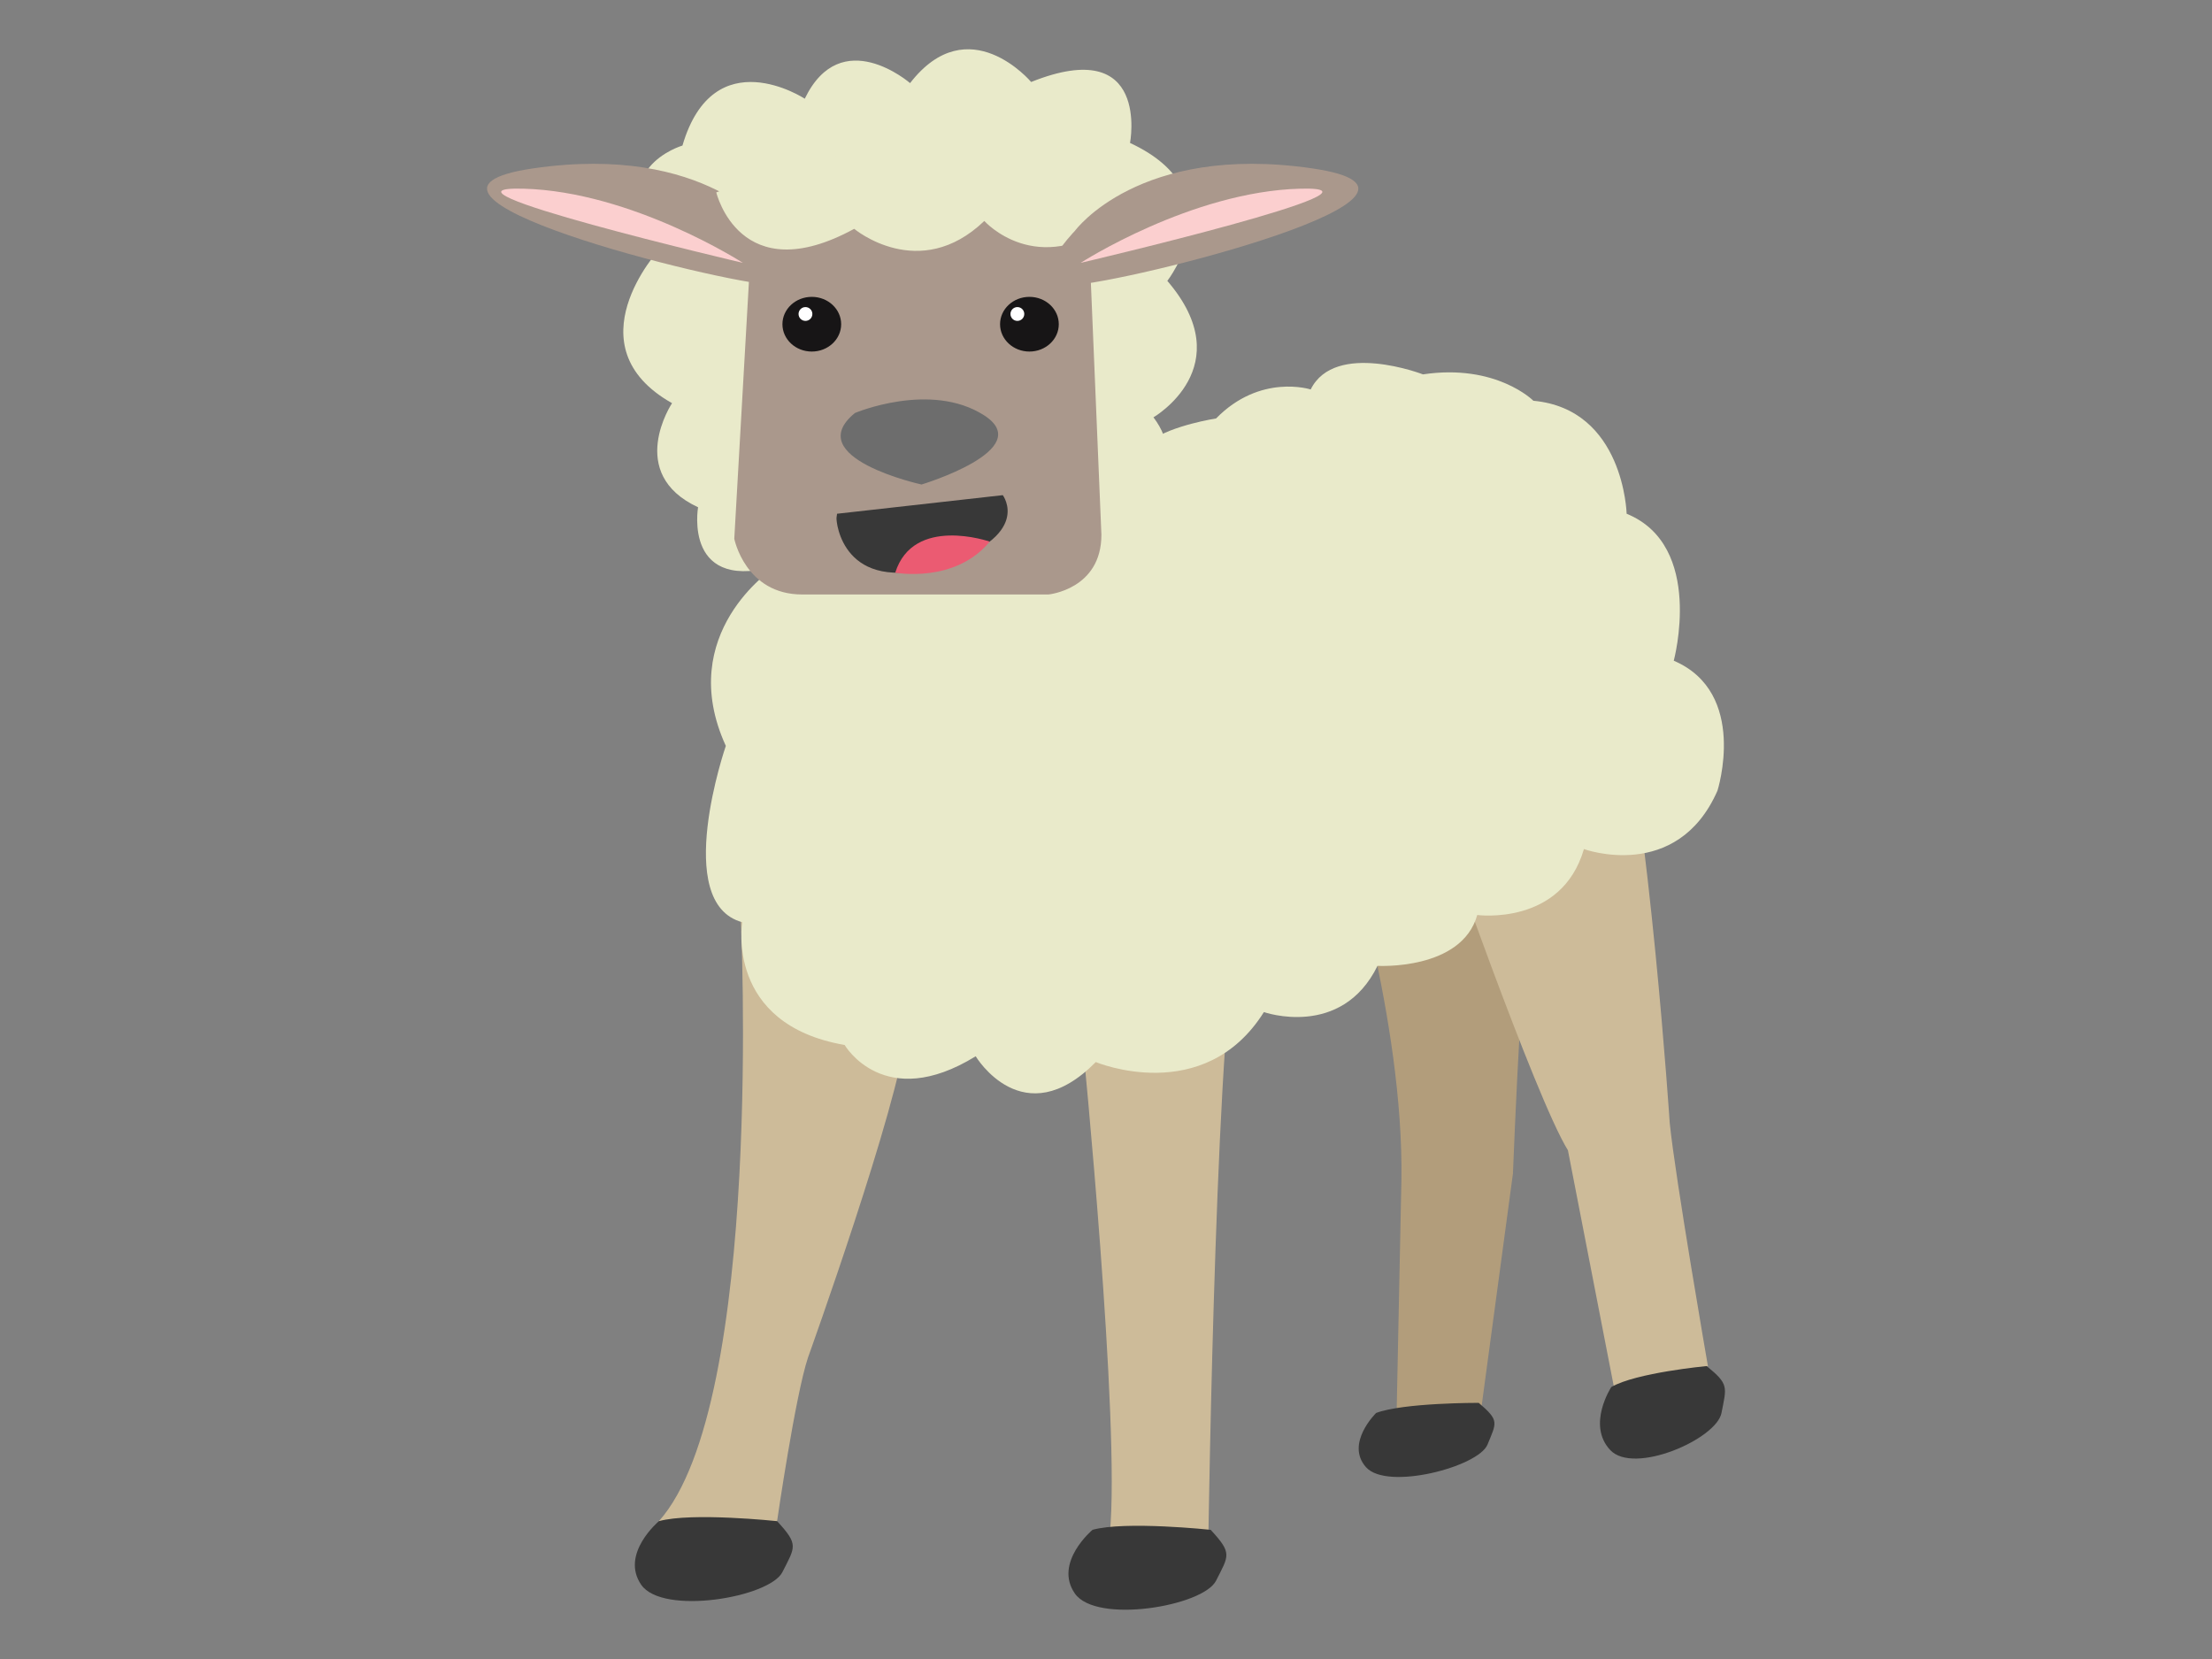 <?xml version="1.0" encoding="utf-8"?>
<!-- Generator: Adobe Illustrator 16.0.3, SVG Export Plug-In . SVG Version: 6.00 Build 0)  -->
<!DOCTYPE svg PUBLIC "-//W3C//DTD SVG 1.1//EN" "http://www.w3.org/Graphics/SVG/1.1/DTD/svg11.dtd">
<svg version="1.1" id="Layer_5" xmlns="http://www.w3.org/2000/svg" xmlns:xlink="http://www.w3.org/1999/xlink" x="0px" y="0px"
	 width="800px" height="600px" viewBox="0 0 800 600" enable-background="new 0 0 800 600" xml:space="preserve">
<rect x="0" y="0" width="800" height="600" fill="#808080" stroke="none"/>
<g>
	<path fill="#B29D7B" d="M485.203,298.648c0,0,22.611,70.226,21.633,128.411l-1.758,85.523c0,0,5.334,9.073,30.477-1.904
		l11.623-86.248c0,0,4.008-106.434,9.91-134.578c5.902-28.146,5.902-28.146,5.902-28.146S480.627,244.144,485.203,298.648z"/>
	<path fill="#CDBB99" d="M448.639,337.114l71.74-40.108c0,0,34.848,99.941,46.684,119.01l17.752,91.35
		c0,0,16.135-1.475,32.875-13.31c0,0-11.834-68.177-13.807-87.902c0,0-7.232-109.805-19.725-163.72
		c0,0-5.918-109.146-116.379-92.708l-94.024,34.848c0,0-46.684-9.205-89.421,13.808c0,0-40.765,96.652-16.438,133.473
		c0,0,8.548,175.556-29.587,218.293c0,0,24.327,27.615,42.738,0c0,0,6.575-45.369,11.178-59.176c0,0,32.875-91.394,35.505-117.693
		c0,0,36.82-14.466,63.778,3.287c0,0,13.807,138.735,9.863,178.185c0,0,18.41,16.438,35.656,1.315
		C437.027,556.064,440.018,350.923,448.639,337.114z"/>
	<path fill="#383838" d="M238.309,550.146c0,0-14.118,11.836-6.401,23.014c7.716,11.177,46.426,4.603,51.07-4.603
		c4.644-9.206,5.959-9.863-1.931-18.411C281.047,550.146,250.144,546.859,238.309,550.146z"/>
	<path fill="#383838" d="M395.125,553.283c0,0-14.118,11.836-6.401,23.013c7.716,11.178,46.425,4.604,51.07-4.603
		c4.645-9.205,5.959-9.863-1.932-18.41C437.861,553.283,406.959,549.996,395.125,553.283z"/>
	<path fill="#383838" d="M582.748,501.646c0,0-8.941,13.633-0.404,22.767c8.539,9.135,38.414-3.919,40.258-13.396
		c1.842-9.478,2.768-10.329-5.367-16.961C617.234,494.056,591.619,496.455,582.748,501.646z"/>
	<path fill="#383838" d="M497.705,511.009c0,0-11.287,11.007-3.68,19.61c7.604,8.604,40.666-0.139,43.947-8.162
		c3.283-8.023,4.369-8.68-3.174-15.092C534.799,507.365,507.713,507.275,497.705,511.009z"/>
	<path fill="#E9EACA" d="M279.724,205.549c0,0-35.844,23.498-17.22,64.217c0,0-19.629,56.829,5.928,63.761
		c0,0-6.297,36.907,37.042,44.401c0,0,14.233,24.524,47.399,4.087c0,0,17.146,28.721,43.431,2.098c0,0,39.145,16.354,60.805-18.078
		c0,0,28.029,9.85,41.088-16.72c0,0,30.418,1.745,36.072-18.394c0,0,30.457,4.088,38.58-23.845c0,0,33.646,12.264,48.297-21.118
		c0,0,11.266-35.424-15.809-47.006c0,0,11.264-41.584-17.043-53.151c0,0-0.957-37.837-33.721-40.86c0,0-13.408-13.512-39.934-9.545
		c0,0-31.813-12.257-40.611,5.456c0,0-18.178-5.9-34.217,10.485c0,0-15.871,2.46-23.315,7.91L279.724,205.549z"/>
	<path fill="#E9EACA" d="M291.053,35.703c0,0-32.938-21.645-44.232,16.94c0,0-29.175,8.47-8.47,37.644
		c0,0-31.998,34.821,4.706,55.526c0,0-16.941,25.409,9.411,37.644c0,0-5.646,31.999,30.116,20.705l101.641,2.414
		c0,0,27.292,3.233,29.174-24.059c0,0,16.939-14.237,3.764-31.587c0,0,31.682-18.293,5.018-49.349c0,0,25.098-31.998-13.487-49.879
		c0,0,7.53-39.395-35.762-22.05c0,0-22.64-26.887-43.789,0.405C329.142,30.057,304.229,8.411,291.053,35.703z"/>
	<path fill="#AA988C" d="M272.071,80.587l-6.507,114.262c0,0,3.994,20.151,24.549,20.151h89.085c0,0,19.142-1.836,19.142-21.599
		l-4.706-112.547C393.635,80.854,334.965,55.828,272.071,80.587z"/>
	<path fill="#AA988C" d="M278.618,83.461c0,0-23.077-31.632-85.59-22.595c-62.513,9.038,67.271,41.425,86.358,42.178
		S278.618,83.461,278.618,83.461z"/>
	<path fill="#E9EACA" d="M259.055,69.583c0,0,8.471,35.762,49.879,13.176c0,0,23.528,19.715,47.057-2.848
		c0,0,18.821,21.176,47.055,0.248C403.046,80.159,369.165,26.292,259.055,69.583z"/>
	<path fill="#AA988C" d="M388.78,83.461c0,0,23.078-31.632,85.591-22.595c62.514,9.038-67.271,41.425-86.358,42.178
		C368.926,103.797,388.78,83.461,388.78,83.461z"/>
	<path fill="#6D6D6D" d="M309.195,149.369c0,0,27.321-11.575,46.689,0.817c19.369,12.392-22.592,25.043-22.592,25.043
		S289.327,165.593,309.195,149.369z"/>
	<path fill="#FBCFCF" d="M390.825,95.073c0,0,40.03-25.816,79.425-26.833C509.646,67.223,390.825,95.073,390.825,95.073z"/>
	<path fill="#FBCFCF" d="M268.684,95.073c0,0-40.029-25.816-79.423-26.833C149.864,67.223,268.684,95.073,268.684,95.073z"/>
	<ellipse fill="#171516" cx="293.598" cy="117.254" rx="10.62" ry="9.891"/>
	<ellipse fill="#171516" cx="372.305" cy="117.254" rx="10.62" ry="9.891"/>
	<circle fill="#FFFFFF" cx="291.305" cy="113.558" r="2.498"/>
	<circle fill="#FFFFFF" cx="367.947" cy="113.558" r="2.498"/>
	<path fill="#383838" d="M302.734,185.802l59.937-6.722c0,0,11.274,14.914-23.315,25.547c-34.589,10.633-37.011-15.914-36.816-17.37
		"/>
	<path fill="#EB5B72" d="M323.779,207.118c0,0,21.624,4.015,34.157-11.238C357.936,195.88,330.348,186.268,323.779,207.118z"/>
</g>
</svg>
